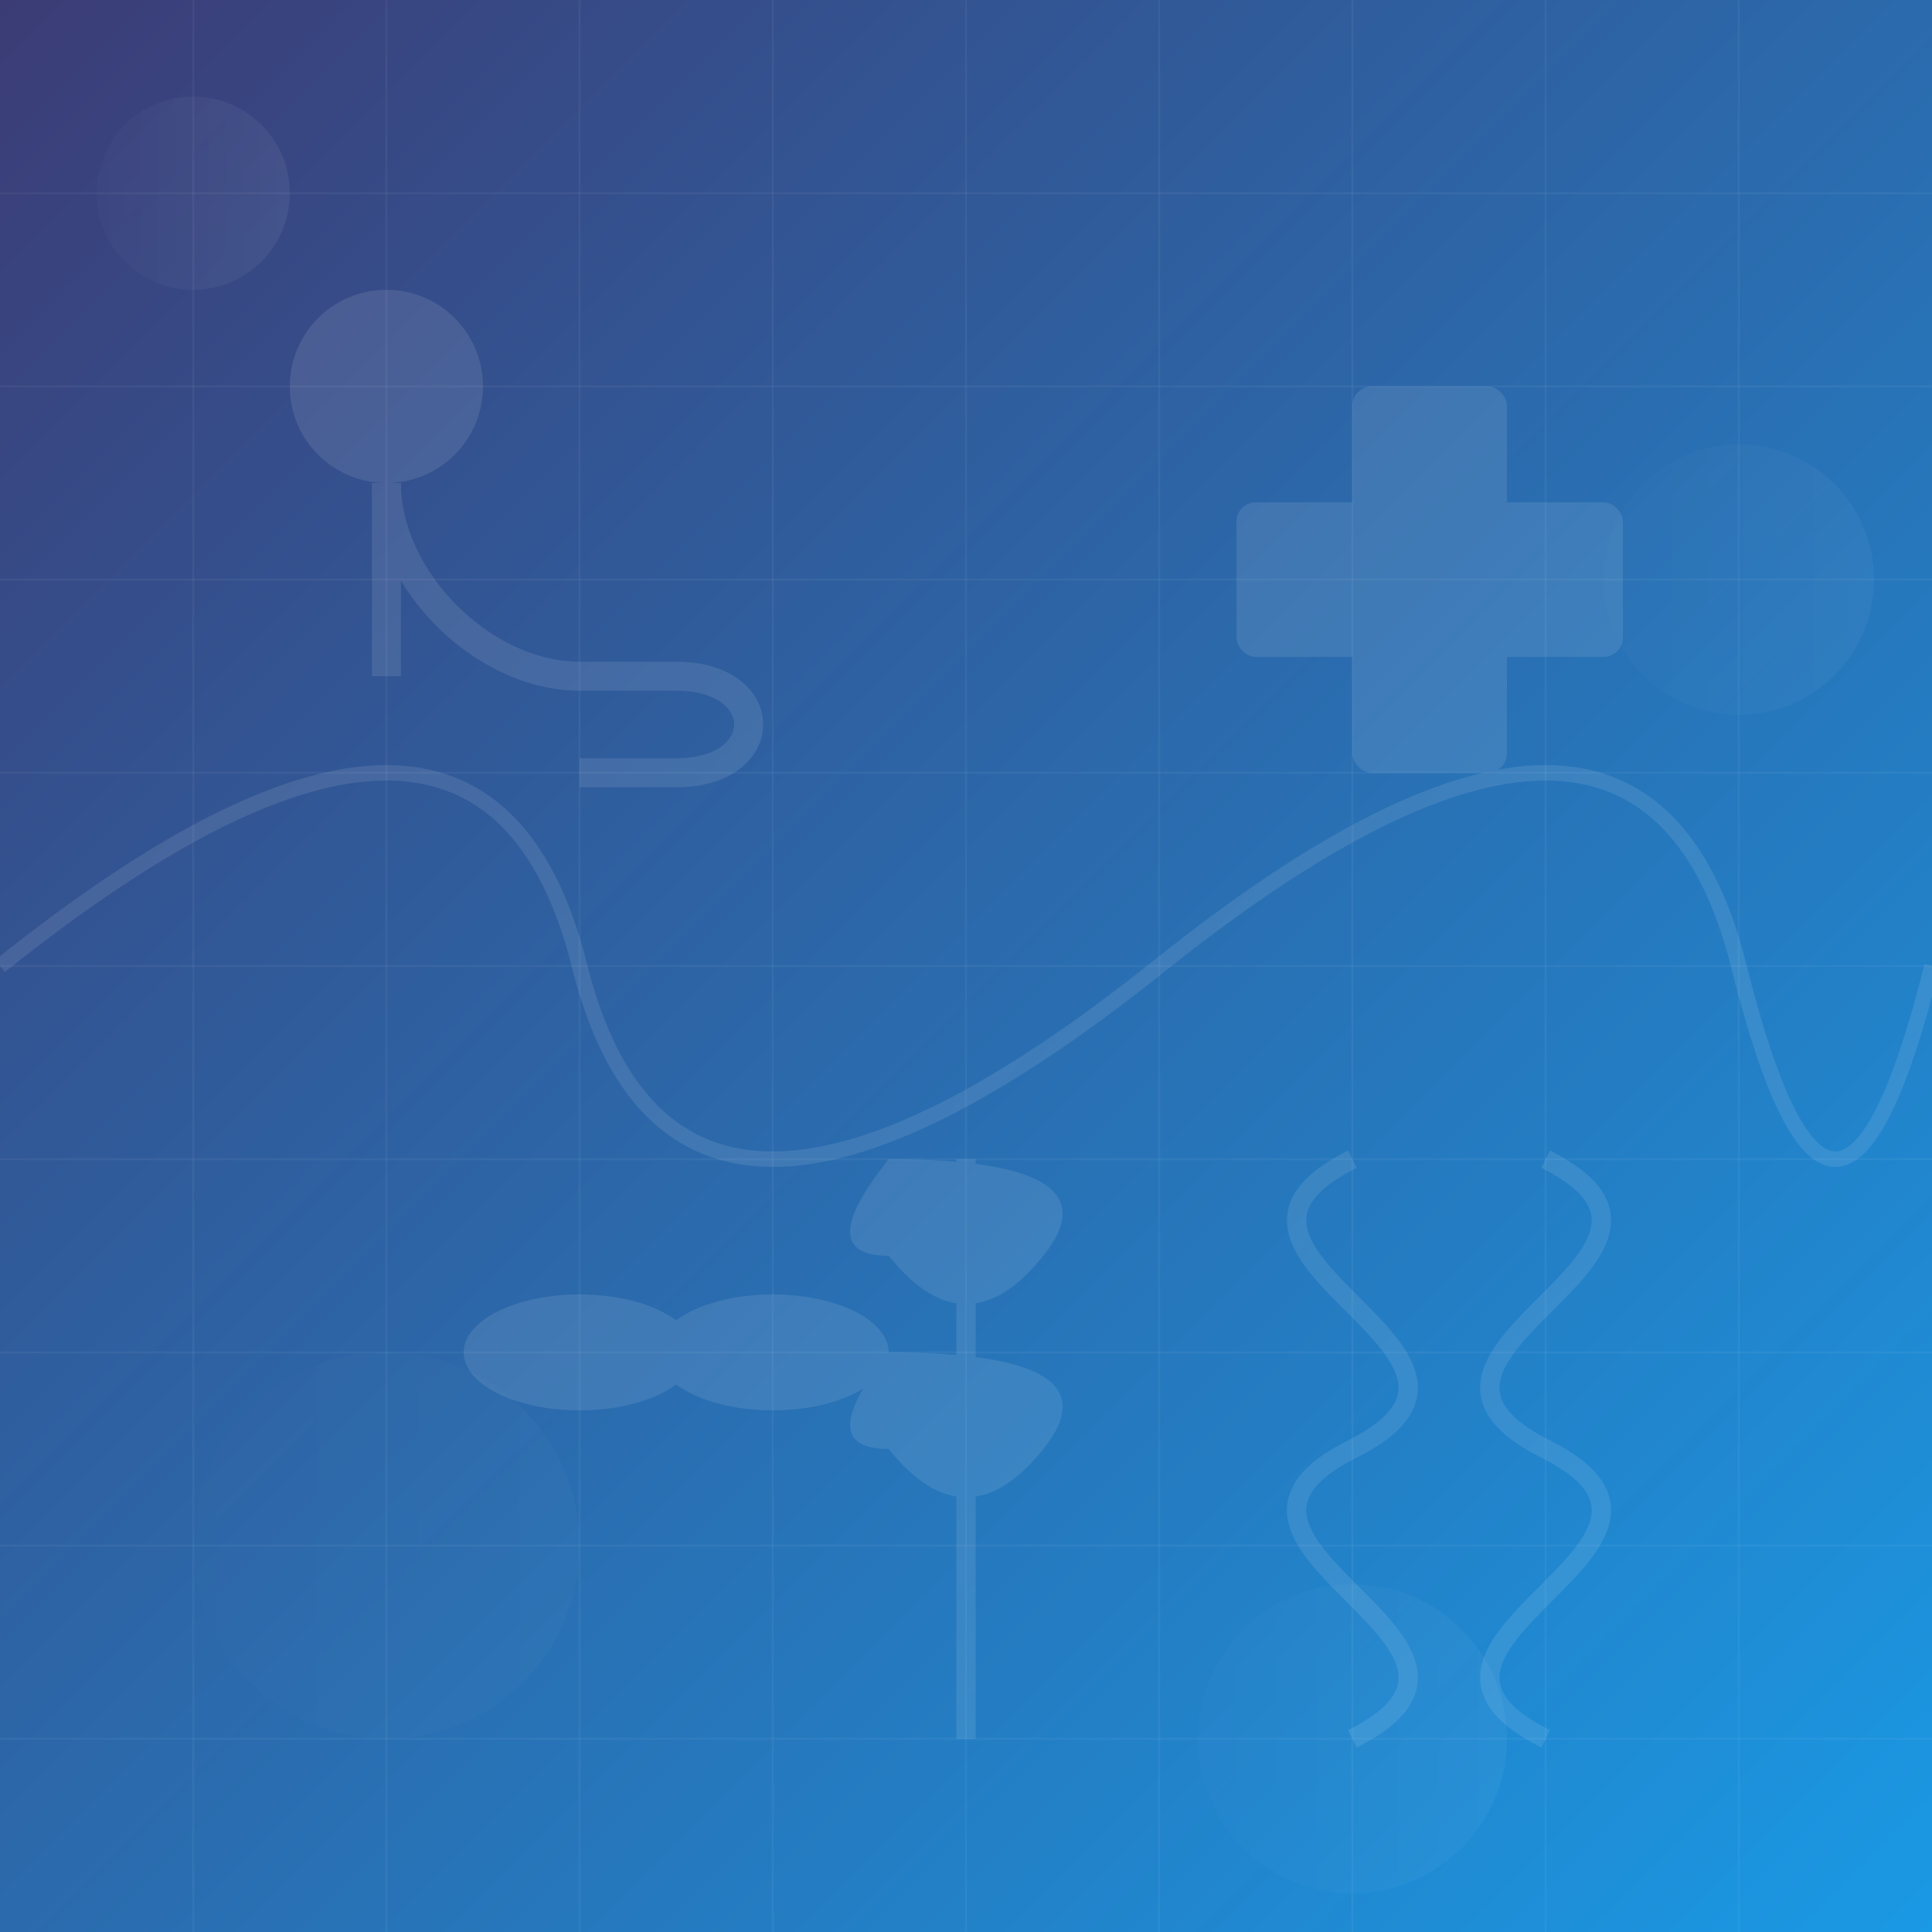 <svg width="1000" height="1000" viewBox="0 0 1000 1000" xmlns="http://www.w3.org/2000/svg">
  <rect x="0" y="0" width="1000" height="1000" fill="#808080" stroke="none"/>
  <defs>
    <linearGradient id="grad1" x1="0%" y1="0%" x2="100%" y2="100%">
      <stop offset="0%" stop-color="#2a2a72" stop-opacity="0.8"/>
      <stop offset="100%" stop-color="#009ffd" stop-opacity="0.8"/>
    </linearGradient>
    <linearGradient id="grad2" x1="0%" y1="0%" x2="100%" y2="0%">
      <stop offset="0%" stop-color="#ffffff" stop-opacity="0.05"/>
      <stop offset="100%" stop-color="#ffffff" stop-opacity="0.2"/>
    </linearGradient>
  </defs>
  
  <!-- Background -->
  <rect width="100%" height="100%" fill="url(#grad1)"/>
  
  <!-- Abstract Medical Symbols -->
  <g opacity="0.1" fill="#ffffff">
    <!-- Heartbeat Line -->
    <path d="M0,500 Q250,300 300,500 T600,500 T900,500 T1000,500" stroke="#ffffff" stroke-width="8" fill="none"/>
    
    <!-- Medical Cross -->
    <rect x="700" y="200" width="80" height="200" rx="10" ry="10"/>
    <rect x="640" y="260" width="200" height="80" rx="10" ry="10"/>
    
    <!-- Stethoscope -->
    <circle cx="200" cy="200" r="50"/>
    <path d="M200,250 C200,300 250,350 300,350 L350,350 C400,350 400,400 350,400 L300,400" stroke="#ffffff" stroke-width="15" fill="none"/>
    <path d="M200,250 L200,350" stroke="#ffffff" stroke-width="15" fill="none"/>
    
    <!-- DNA Helix -->
    <path d="M800,600 C900,650 700,700 800,750 C900,800 700,850 800,900" stroke="#ffffff" stroke-width="10" fill="none"/>
    <path d="M700,600 C600,650 800,700 700,750 C600,800 800,850 700,900" stroke="#ffffff" stroke-width="10" fill="none"/>
    
    <!-- Pills -->
    <ellipse cx="300" cy="700" rx="60" ry="30"/>
    <ellipse cx="400" cy="700" rx="60" ry="30"/>
    
    <!-- Medical Snake Symbol (Caduceus) -->
    <path d="M500,600 L500,900" stroke="#ffffff" stroke-width="10" fill="none"/>
    <path d="M460,650 Q500,700 540,650 Q580,600 460,600 Q420,650 460,650" fill="#ffffff"/>
    <path d="M460,750 Q500,800 540,750 Q580,700 460,700 Q420,750 460,750" fill="#ffffff"/>
  </g>
  
  <!-- Decorative Circles -->
  <circle cx="100" cy="100" r="50" fill="url(#grad2)" opacity="0.3"/>
  <circle cx="900" cy="300" r="70" fill="url(#grad2)" opacity="0.2"/>
  <circle cx="200" cy="800" r="100" fill="url(#grad2)" opacity="0.1"/>
  <circle cx="700" cy="900" r="80" fill="url(#grad2)" opacity="0.2"/>
  
  <!-- Subtle Grid Pattern -->
  <path d="M0,100 H1000 M0,200 H1000 M0,300 H1000 M0,400 H1000 M0,500 H1000 M0,600 H1000 M0,700 H1000 M0,800 H1000 M0,900 H1000" stroke="#ffffff" stroke-width="1" opacity="0.05"/>
  <path d="M100,0 V1000 M200,0 V1000 M300,0 V1000 M400,0 V1000 M500,0 V1000 M600,0 V1000 M700,0 V1000 M800,0 V1000 M900,0 V1000" stroke="#ffffff" stroke-width="1" opacity="0.05"/>
</svg>